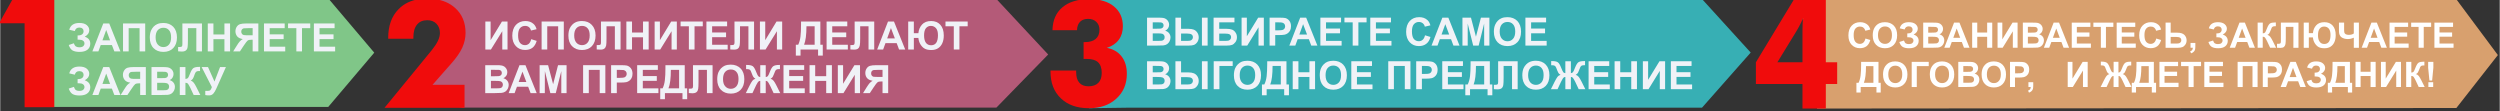 <?xml version="1.0" encoding="UTF-8"?>
<!DOCTYPE svg PUBLIC "-//W3C//DTD SVG 1.1//EN" "http://www.w3.org/Graphics/SVG/1.1/DTD/svg11.dtd">
<!-- Creator: CorelDRAW X6 -->
<svg xmlns="http://www.w3.org/2000/svg" xml:space="preserve" width="451.781mm" height="20.066mm" version="1.1" style="shape-rendering:geometricPrecision; text-rendering:geometricPrecision; image-rendering:optimizeQuality; fill-rule:evenodd; clip-rule:evenodd"
viewBox="0 0 45178 2007"
 xmlns:xlink="http://www.w3.org/1999/xlink">
 <rect x="0" y="0" width="45178" height="2007" fill="#333333" stroke="none"/>
 <defs>
  <style type="text/css">
   <![CDATA[
    .fil3 {fill:#37AFB4;fill-rule:nonzero}
    .fil0 {fill:#80C688;fill-rule:nonzero}
    .fil1 {fill:#B45A78;fill-rule:nonzero}
    .fil4 {fill:#D8A06E;fill-rule:nonzero}
    .fil2 {fill:#F00C0C;fill-rule:nonzero}
    .fil5 {fill:#F0F2F7;fill-rule:nonzero}
    .fil6 {fill:white;fill-rule:nonzero}
   ]]>
  </style>
 </defs>
 <g id="Слой_x0020_1">
  <polygon class="fil0" points="5939,-17 6760,952 5928,1933 819,1933 819,-17 "/>
  <polygon class="fil1" points="7837,-15 14757,-17 18006,-17 18941,985 18005,1945 8364,1945 7567,1818 8344,795 "/>
  <path class="fil2" d="M8392 1948l-1446 0 850 -1037c51,-63 89,-120 114,-171 24,-51 37,-99 37,-143 0,-69 -21,-125 -63,-168 -42,-43 -97,-64 -165,-64 -81,0 -143,26 -186,80 -44,53 -66,130 -66,231l0 24 -455 0 0 -13c0,-221 62,-395 188,-522 98,-100 225,-161 380,-182l273 0c149,20 271,73 368,160 126,113 189,263 189,451 0,91 -20,180 -59,267 -40,87 -105,181 -197,285l-341 387 579 0 0 415 0 0 0 0z"/>
  <polygon class="fil3" points="19704,-17 30759,-17 31639,950 30759,1946 20396,1946 19678,1956 20152,1536 19933,788 19912,403 "/>
  <path class="fil2" d="M18983 1275l464 0 0 31c0,83 19,146 57,189 37,43 93,65 166,65 77,0 136,-21 177,-62 41,-41 62,-101 62,-179 0,-87 -22,-152 -66,-193 -43,-41 -112,-61 -206,-61 -15,0 -27,0 -35,0 -7,0 -15,1 -21,1l0 -305 26 0c84,0 148,-19 193,-57 45,-38 68,-94 68,-167 0,-58 -19,-105 -57,-142 -38,-36 -87,-54 -146,-54 -64,0 -113,17 -148,53 -35,36 -53,86 -55,152l-443 0c3,-178 63,-316 180,-414 116,-99 279,-148 489,-148 188,0 335,44 442,132 107,88 161,207 161,358 0,96 -24,178 -74,245 -49,67 -121,115 -215,146 114,22 203,73 266,155 64,82 95,186 95,314 0,184 -63,334 -190,449 -126,116 -291,173 -495,173 -214,0 -383,-59 -508,-179 -125,-119 -187,-280 -187,-484l0 -18 0 0z"/>
  <polygon class="fil4" points="32589,-12 44394,-12 45144,995 44394,1952 32838,1962 32566,262 "/>
  <path class="fil2" d="M32575 1126l0 -577c0,-53 1,-98 3,-133 2,-36 6,-67 10,-92 -16,39 -34,78 -54,116 -20,39 -44,83 -73,131l-340 555 454 0zm0 836l0 -444 -842 0 0 -392 689 -1138 575 0 0 1138 205 0 0 392 -205 0 0 444 -422 0 0 0 0 0z"/>
  <polygon class="fil2" points="440,1938 440,421 -21,421 225,-17 977,-17 977,1938 "/>
  <path class="fil5" d="M1347 561l-100 -23c22,-82 83,-123 183,-123 59,0 104,13 134,39 30,26 45,57 45,92 0,24 -7,46 -20,65 -14,20 -35,37 -62,52 33,11 58,27 75,48 17,21 25,47 25,78 0,45 -16,81 -49,108 -32,27 -81,41 -146,41 -52,0 -94,-9 -125,-26 -30,-18 -53,-51 -69,-99l93 -31c10,31 23,50 39,59 16,9 36,14 59,14 32,0 56,-7 71,-21 15,-14 22,-30 22,-48 0,-21 -8,-38 -25,-50 -17,-13 -42,-19 -75,-19l-24 0 0 -77 12 0c31,0 55,-7 72,-21 16,-14 24,-32 24,-55 0,-19 -6,-34 -20,-47 -13,-13 -32,-19 -57,-19 -43,0 -70,21 -82,63z"/>
  <path id="_1" class="fil5" d="M2172 929l-110 0 -44 -115 -202 0 -42 115 -109 0 197 -505 108 0 202 505zm-187 -200l-70 -187 -68 187 138 0z"/>
  <polygon id="_2" class="fil5" points="2219,424 2620,424 2620,929 2518,929 2518,509 2321,509 2321,929 2219,929 "/>
  <path id="_3" class="fil5" d="M2703 679c0,-51 8,-94 23,-129 12,-26 28,-49 47,-70 20,-20 42,-35 66,-45 31,-14 68,-20 109,-20 74,0 134,23 179,69 44,46 67,111 67,193 0,82 -23,146 -67,192 -44,46 -104,69 -178,69 -75,0 -135,-23 -179,-69 -45,-46 -67,-109 -67,-190zm105 -3c0,57 14,101 40,130 27,30 60,45 101,45 41,0 74,-15 100,-44 26,-30 39,-74 39,-132 0,-58 -12,-102 -38,-130 -25,-29 -59,-43 -101,-43 -42,0 -76,15 -102,43 -26,29 -39,73 -39,131z"/>
  <path id="_4" class="fil5" d="M3292 424l354 0 0 505 -102 0 0 -420 -152 0 0 216c0,62 -2,105 -6,129 -4,25 -14,44 -30,57 -16,14 -41,21 -75,21 -12,0 -34,-1 -66,-4l0 -79 23 1c22,0 36,-3 43,-9 8,-6 11,-20 11,-42l0 -87 0 -288z"/>
  <polygon id="_5" class="fil5" points="3751,929 3751,424 3853,424 3853,623 4052,623 4052,424 4154,424 4154,929 4052,929 4052,708 3853,708 3853,929 "/>
  <path id="_6" class="fil5" d="M4562 929l0 -211 -20 0c-33,0 -55,5 -69,14 -13,10 -36,39 -68,87l-73 110 -122 0 62 -99c24,-39 43,-66 58,-82 14,-16 32,-30 54,-42 -47,-7 -81,-24 -102,-49 -20,-26 -31,-56 -31,-91 0,-31 8,-58 23,-82 16,-24 36,-40 62,-48 25,-8 63,-12 114,-12l215 0 0 505 -103 0zm0 -420l-79 0c-41,0 -67,1 -80,3 -13,2 -24,8 -33,19 -9,10 -14,24 -14,41 0,18 5,32 14,42 8,11 20,17 33,20 14,2 42,4 84,4l75 0 0 -129z"/>
  <polygon id="_7" class="fil5" points="4767,929 4767,424 5141,424 5141,509 4870,509 4870,621 5122,621 5122,707 4870,707 4870,844 5151,844 5151,929 "/>
  <polygon id="_8" class="fil5" points="5352,929 5352,509 5202,509 5202,424 5603,424 5603,509 5454,509 5454,929 "/>
  <polygon id="_9" class="fil5" points="5669,929 5669,424 6043,424 6043,509 5771,509 5771,621 6024,621 6024,707 5771,707 5771,844 6053,844 6053,929 "/>
  <path id="_10" class="fil5" d="M1347 1350l-100 -24c22,-82 83,-123 183,-123 59,0 104,13 134,39 30,26 45,57 45,92 0,24 -7,46 -20,65 -14,20 -35,37 -62,52 33,11 58,28 75,49 17,21 25,47 25,78 0,44 -16,80 -49,107 -32,28 -81,41 -146,41 -52,0 -94,-8 -125,-26 -30,-18 -53,-51 -69,-99l93 -31c10,31 23,51 39,60 16,9 36,13 59,13 32,0 56,-7 71,-21 15,-14 22,-30 22,-48 0,-21 -8,-37 -25,-50 -17,-13 -42,-19 -75,-19l-24 0 0 -76 12 0c31,0 55,-7 72,-21 16,-14 24,-33 24,-56 0,-19 -6,-34 -20,-47 -13,-13 -32,-19 -57,-19 -43,0 -70,21 -82,64z"/>
  <path id="_11" class="fil5" d="M2172 1717l-110 0 -44 -115 -202 0 -42 115 -109 0 197 -505 108 0 202 505zm-187 -200l-70 -187 -68 187 138 0z"/>
  <path id="_12" class="fil5" d="M2529 1717l0 -211 -21 0c-33,0 -55,5 -69,15 -13,9 -35,38 -67,86l-74 110 -122 0 62 -98c24,-39 44,-67 58,-83 14,-15 33,-29 54,-42 -47,-7 -81,-23 -101,-49 -21,-25 -32,-56 -32,-91 0,-31 8,-58 24,-82 15,-24 36,-40 61,-48 25,-8 63,-12 114,-12l215 0 0 505 -102 0zm0 -420l-80 0c-41,0 -67,1 -80,3 -13,2 -24,8 -33,19 -9,10 -14,24 -14,41 0,18 5,32 14,43 9,10 20,16 34,19 13,3 41,4 83,4l76 0 0 -129z"/>
  <path id="_13" class="fil5" d="M2734 1212l202 0c40,0 70,2 89,5 20,3 38,10 53,21 16,10 28,24 39,42 10,17 15,37 15,59 0,23 -6,45 -19,65 -12,20 -30,34 -51,44 30,9 54,25 70,46 17,22 25,47 25,76 0,24 -5,46 -16,68 -11,21 -25,39 -44,52 -18,13 -41,21 -68,24 -17,2 -58,3 -123,3l-172 0 0 -505zm102 84l0 116 67 0c39,0 64,0 74,-1 17,-2 31,-8 41,-18 10,-10 15,-23 15,-40 0,-15 -4,-28 -13,-38 -9,-9 -21,-15 -38,-17 -11,-1 -40,-2 -87,-2l-59 0zm0 200l0 136 95 0c36,0 60,-1 70,-3 15,-3 27,-10 37,-20 9,-11 14,-25 14,-43 0,-16 -4,-29 -11,-39 -7,-11 -18,-19 -32,-23 -14,-5 -44,-8 -91,-8l-82 0z"/>
  <path id="_14" class="fil5" d="M3245 1212l102 0 0 215c23,-2 38,-8 46,-17 8,-10 21,-36 37,-79 21,-55 43,-89 64,-102 21,-13 55,-20 102,-20 2,0 7,0 15,0l0 75 -15 0c-21,0 -36,2 -45,7 -10,6 -18,13 -24,24 -6,11 -15,32 -26,65 -7,18 -13,32 -21,44 -7,12 -20,23 -38,33 23,7 41,20 56,39 15,20 31,47 49,83l69 138 -120 0 -61 -130c-1,-2 -3,-5 -6,-11 -1,-1 -5,-9 -12,-23 -13,-25 -24,-41 -32,-47 -8,-6 -21,-9 -38,-10l0 221 -102 0 0 -505z"/>
  <path id="_15" class="fil5" d="M3640 1212l115 0 117 262 101 -262 106 0 -171 384c-18,42 -37,73 -56,95 -20,22 -45,33 -75,33 -30,0 -54,-2 -71,-6l0 -76c15,1 28,1 39,1 24,0 41,-4 51,-13 10,-8 20,-27 29,-56l-185 -362z"/>
  <polygon class="fil5" points="8768,389 8863,389 8863,726 9068,389 9169,389 9169,895 9074,895 9074,564 8869,895 8768,895 "/>
  <path id="_1_0" class="fil5" d="M9597 708l99 31c-16,55 -41,97 -76,124 -35,27 -80,40 -134,40 -68,0 -123,-23 -166,-69 -43,-46 -65,-108 -65,-188 0,-84 22,-149 65,-196 44,-46 101,-70 172,-70 62,0 112,19 150,55 23,22 41,53 52,93l-101 24c-6,-26 -18,-46 -37,-62 -19,-15 -42,-22 -69,-22 -38,0 -68,13 -92,40 -23,27 -35,70 -35,131 0,63 12,109 35,136 23,27 53,41 90,41 27,0 50,-9 70,-26 19,-18 33,-45 42,-82z"/>
  <polygon id="_2_1" class="fil5" points="9785,389 10186,389 10186,895 10084,895 10084,475 9887,475 9887,895 9785,895 "/>
  <path id="_3_2" class="fil5" d="M10269 645c0,-51 8,-95 23,-130 12,-25 27,-49 47,-69 20,-21 42,-36 66,-46 31,-13 67,-20 109,-20 74,0 134,23 178,70 45,46 68,110 68,193 0,81 -23,145 -67,192 -44,46 -104,69 -178,69 -75,0 -135,-23 -179,-69 -45,-46 -67,-109 -67,-190zm105 -3c0,57 14,100 40,130 26,29 60,44 101,44 41,0 74,-14 100,-44 26,-29 39,-73 39,-132 0,-58 -12,-101 -38,-129 -25,-29 -59,-43 -101,-43 -42,0 -76,14 -102,43 -26,29 -39,72 -39,131z"/>
  <path id="_4_3" class="fil5" d="M10858 389l354 0 0 506 -103 0 0 -420 -151 0 0 215c0,62 -2,105 -6,130 -5,24 -15,43 -31,57 -16,14 -40,20 -74,20 -12,0 -34,-1 -66,-3l0 -79 23 0c21,0 36,-3 43,-8 8,-6 11,-20 11,-43l0 -86 0 -289z"/>
  <polygon id="_5_4" class="fil5" points="11317,895 11317,389 11419,389 11419,588 11618,588 11618,389 11720,389 11720,895 11618,895 11618,674 11419,674 11419,895 "/>
  <polygon id="_6_5" class="fil5" points="11828,389 11923,389 11923,726 12127,389 12229,389 12229,895 12134,895 12134,564 11929,895 11828,895 "/>
  <polygon id="_7_6" class="fil5" points="12447,895 12447,475 12297,475 12297,389 12698,389 12698,475 12549,475 12549,895 "/>
  <polygon id="_8_7" class="fil5" points="12764,895 12764,389 13138,389 13138,475 12867,475 12867,587 13119,587 13119,672 12867,672 12867,809 13148,809 13148,895 "/>
  <path id="_9_8" class="fil5" d="M13271 389l354 0 0 506 -102 0 0 -420 -152 0 0 215c0,62 -2,105 -6,130 -4,24 -14,43 -30,57 -16,14 -41,20 -75,20 -12,0 -34,-1 -65,-3l0 -79 23 0c21,0 35,-3 43,-8 7,-6 11,-20 11,-43l-1 -86 0 -289z"/>
  <polygon id="_10_9" class="fil5" points="13731,389 13827,389 13827,726 14031,389 14133,389 14133,895 14038,895 14038,564 13833,895 13731,895 "/>
  <path id="_11_10" class="fil5" d="M14474 389l349 0 0 420 44 0 0 196 -85 0 0 -110 -317 0 0 110 -85 0 0 -196 43 0c21,-43 34,-93 41,-150 7,-57 10,-129 10,-216l0 -54zm98 86c0,153 -15,264 -43,334l191 0 0 -334 -148 0z"/>
  <polygon id="_12_11" class="fil5" points="14936,895 14936,389 15310,389 15310,475 15038,475 15038,587 15291,587 15291,672 15038,672 15038,809 15320,809 15320,895 "/>
  <path id="_13_12" class="fil5" d="M15443 389l354 0 0 506 -103 0 0 -420 -151 0 0 215c0,62 -2,105 -7,130 -4,24 -14,43 -30,57 -16,14 -41,20 -75,20 -12,0 -33,-1 -65,-3l0 -79 23 0c21,0 36,-3 43,-8 7,-6 11,-20 11,-43l0 -86 0 -289z"/>
  <path id="_14_13" class="fil5" d="M16357 895l-111 0 -43 -115 -203 0 -42 115 -108 0 196 -506 108 0 203 506zm-187 -201l-71 -187 -68 187 139 0z"/>
  <path id="_15_14" class="fil5" d="M16411 389l102 0 0 211 82 0c6,-62 28,-114 66,-156 38,-43 93,-64 165,-64 70,0 125,23 166,68 41,45 62,109 62,193 0,55 -9,102 -27,141 -18,39 -43,69 -76,90 -33,21 -73,32 -122,32 -50,0 -89,-8 -118,-24 -30,-15 -55,-41 -77,-75 -22,-35 -35,-75 -39,-119l-82 0 0 209 -102 0 0 -506zm287 253c0,57 11,100 33,131 22,30 53,45 94,45 41,0 72,-15 93,-45 20,-30 31,-76 31,-136 0,-59 -12,-101 -36,-128 -24,-27 -55,-41 -92,-41 -36,0 -66,14 -89,41 -23,28 -34,72 -34,133z"/>
  <polygon id="_16" class="fil5" points="17235,895 17235,475 17085,475 17085,389 17486,389 17486,475 17337,475 17337,895 "/>
  <path id="_17" class="fil5" d="M8766 1178l202 0c41,0 70,1 90,5 20,3 37,10 53,20 15,11 28,25 39,43 10,17 15,37 15,59 0,23 -6,45 -19,64 -13,20 -30,35 -52,45 31,9 54,24 71,46 17,21 25,47 25,76 0,23 -6,45 -16,67 -11,22 -26,39 -44,52 -19,13 -41,21 -69,24 -16,2 -58,3 -123,4l-172 0 0 -505zm103 84l0 116 67 0c39,0 64,-1 73,-2 18,-2 32,-8 42,-18 10,-10 15,-23 15,-39 0,-16 -5,-28 -13,-38 -9,-10 -22,-16 -39,-18 -10,-1 -39,-1 -87,-1l-58 0zm0 200l0 135 94 0c37,0 60,-1 70,-3 15,-2 28,-9 37,-20 10,-11 15,-25 15,-43 0,-15 -4,-28 -11,-39 -8,-10 -18,-18 -32,-23 -14,-5 -44,-7 -91,-7l-82 0z"/>
  <path id="_18" class="fil5" d="M9696 1683l-110 0 -44 -115 -203 0 -42 115 -108 0 196 -505 108 0 203 505zm-187 -201l-70 -187 -69 187 139 0z"/>
  <polygon id="_19" class="fil5" points="9749,1683 9749,1178 9902,1178 9993,1522 10082,1178 10236,1178 10236,1683 10141,1683 10141,1285 10041,1683 9943,1683 9844,1285 9843,1683 "/>
  <polygon id="_20" class="fil5" points="10535,1178 10937,1178 10937,1683 10835,1683 10835,1263 10638,1263 10638,1683 10535,1683 "/>
  <path id="_21" class="fil5" d="M11041 1683l0 -505 164 0c62,0 102,2 121,7 29,8 53,24 73,50 19,25 29,58 29,98 0,31 -6,57 -17,78 -11,21 -25,38 -43,50 -17,12 -35,20 -53,24 -24,5 -59,7 -105,7l-66 0 0 191 -103 0zm103 -420l0 144 55 0c40,0 67,-3 81,-8 13,-5 24,-14 31,-25 8,-11 12,-24 12,-39 0,-19 -6,-34 -16,-46 -11,-12 -25,-19 -41,-23 -12,-2 -37,-3 -73,-3l-49 0z"/>
  <polygon id="_22" class="fil5" points="11512,1683 11512,1178 11886,1178 11886,1263 11614,1263 11614,1375 11867,1375 11867,1461 11614,1461 11614,1597 11896,1597 11896,1683 "/>
  <path id="_23" class="fil5" d="M12023 1178l349 0 0 419 44 0 0 196 -85 0 0 -110 -317 0 0 110 -85 0 0 -196 43 0c21,-43 35,-93 41,-150 7,-57 10,-129 10,-216l0 -53zm98 85c0,153 -14,264 -43,334l192 0 0 -334 -149 0z"/>
  <path id="_24" class="fil5" d="M12521 1178l354 0 0 505 -102 0 0 -420 -152 0 0 216c0,61 -2,105 -6,129 -4,24 -14,44 -30,57 -16,14 -41,21 -75,21 -12,0 -34,-2 -65,-4l0 -79 23 0c21,0 35,-2 43,-8 7,-6 11,-20 11,-42l-1 -87 0 -288z"/>
  <path id="_25" class="fil5" d="M12959 1433c0,-51 8,-94 23,-130 12,-25 27,-48 47,-69 20,-20 42,-36 65,-46 32,-13 68,-20 109,-20 75,0 135,24 179,70 45,46 67,111 67,193 0,82 -22,146 -66,192 -45,46 -104,69 -178,69 -75,0 -135,-23 -179,-69 -45,-46 -67,-109 -67,-190zm105 -3c0,57 13,101 40,130 26,30 60,45 101,45 40,0 74,-15 100,-44 26,-30 39,-74 39,-133 0,-57 -12,-101 -38,-129 -25,-29 -59,-43 -101,-43 -42,0 -76,14 -102,43 -26,29 -39,73 -39,131z"/>
  <path id="_26" class="fil5" d="M13836 1178l0 215c18,-2 30,-8 39,-19 9,-11 21,-37 36,-77 20,-53 41,-87 62,-101 21,-14 56,-22 105,-22 2,0 7,0 15,0l0 76 -15 -1c-21,0 -36,3 -46,8 -9,5 -17,13 -23,24 -6,10 -15,32 -27,65 -6,17 -13,32 -20,44 -7,12 -20,23 -38,33 22,7 41,20 56,39 15,19 31,47 49,83l69 138 -120 0 -61 -130c-1,-2 -3,-6 -6,-11 -2,-3 -6,-11 -13,-24 -12,-24 -23,-39 -31,-46 -8,-7 -18,-10 -31,-10l0 221 -99 0 0 -221c-12,0 -22,3 -30,10 -9,6 -19,22 -32,46 -7,14 -11,22 -13,24 -2,3 -4,7 -5,11l-61 130 -120 0 69 -138c17,-35 33,-62 48,-82 15,-20 34,-33 57,-40 -18,-10 -31,-21 -38,-33 -8,-12 -14,-26 -21,-44 -11,-32 -20,-54 -26,-65 -6,-10 -13,-18 -23,-24 -10,-5 -26,-8 -48,-8 -3,0 -7,0 -13,1l0 -76c7,0 12,0 15,0 49,0 84,8 105,22 21,15 41,48 61,101 16,40 28,66 37,77 8,11 21,17 38,19l0 -215 99 0z"/>
  <polygon id="_27" class="fil5" points="14157,1683 14157,1178 14531,1178 14531,1263 14260,1263 14260,1375 14512,1375 14512,1461 14260,1461 14260,1597 14541,1597 14541,1683 "/>
  <polygon id="_28" class="fil5" points="14628,1683 14628,1178 14730,1178 14730,1377 14929,1377 14929,1178 15032,1178 15032,1683 14929,1683 14929,1462 14730,1462 14730,1683 "/>
  <polygon id="_29" class="fil5" points="15139,1178 15234,1178 15234,1514 15439,1178 15540,1178 15540,1683 15445,1683 15445,1352 15241,1683 15139,1683 "/>
  <path id="_30" class="fil5" d="M15947 1683l0 -211 -21 0c-32,0 -55,5 -68,14 -14,10 -36,39 -68,87l-73 110 -122 0 61 -99c24,-39 44,-66 58,-82 15,-16 33,-30 54,-42 -47,-8 -80,-24 -101,-49 -21,-26 -31,-56 -31,-91 0,-31 7,-58 23,-82 15,-24 36,-40 61,-48 26,-8 64,-12 114,-12l215 0 0 505 -102 0zm0 -420l-80 0c-40,0 -67,1 -80,3 -12,2 -23,8 -33,18 -9,11 -13,25 -13,42 0,18 4,32 13,42 9,11 20,17 34,20 13,2 41,3 83,3l76 0 0 -128z"/>
  <path class="fil5" d="M20728 319l202 0c40,0 70,2 90,5 20,3 37,10 53,21 15,10 28,24 38,42 11,17 16,37 16,59 0,23 -6,45 -19,65 -13,19 -30,34 -52,44 31,9 54,24 71,46 16,22 25,47 25,76 0,23 -6,46 -16,67 -11,22 -26,40 -44,53 -19,13 -42,21 -69,24 -17,1 -58,3 -123,3l-172 0 0 -505zm103 84l0 116 66 0c40,0 65,0 74,-2 18,-2 31,-8 41,-18 10,-10 15,-23 15,-39 0,-15 -4,-28 -13,-38 -8,-10 -21,-15 -38,-17 -10,-2 -39,-2 -87,-2l-58 0zm0 200l0 136 94 0c37,0 60,-1 70,-3 15,-3 28,-10 37,-21 10,-10 14,-25 14,-43 0,-15 -3,-28 -11,-38 -7,-11 -18,-19 -31,-24 -14,-4 -45,-7 -91,-7l-82 0z"/>
  <path id="_1_15" class="fil5" d="M21241 319l102 0 0 202 136 0c36,0 67,5 92,14 26,10 48,28 65,53 17,25 26,54 26,86 0,35 -9,64 -27,89 -18,25 -38,41 -60,49 -22,8 -54,12 -96,12l-238 0 0 -505zm102 420l99 0c32,0 54,-2 67,-5 12,-3 23,-10 33,-21 10,-11 15,-24 15,-40 0,-22 -8,-39 -24,-50 -16,-11 -45,-17 -87,-17l-103 0 0 133zm377 -420l103 0 0 505 -103 0 0 -505z"/>
  <path id="_2_16" class="fil5" d="M21931 319l377 0 0 85 -275 0 0 117 136 0c38,0 69,5 94,14 25,9 46,26 63,51 18,25 27,54 27,87 0,34 -9,63 -27,88 -18,24 -38,41 -60,50 -23,9 -55,13 -97,13l-238 0 0 -505zm102 420l99 0c32,0 54,-2 67,-5 13,-3 24,-10 33,-21 10,-11 15,-24 15,-40 0,-23 -9,-40 -25,-51 -17,-10 -45,-15 -85,-15l-104 0 0 132z"/>
  <polygon id="_3_17" class="fil5" points="22437,319 22532,319 22532,655 22737,319 22839,319 22839,824 22743,824 22743,493 22539,824 22437,824 "/>
  <path id="_4_18" class="fil5" d="M22943 824l0 -505 163 0c62,0 103,2 122,7 28,8 53,24 72,50 20,25 30,58 30,98 0,31 -6,57 -17,79 -12,21 -26,37 -43,49 -17,12 -35,20 -53,24 -24,5 -59,8 -106,8l-66 0 0 190 -102 0zm102 -420l0 144 56 0c40,0 67,-3 80,-8 14,-5 24,-13 32,-25 7,-11 11,-24 11,-39 0,-19 -5,-34 -16,-46 -11,-12 -24,-19 -41,-22 -12,-3 -36,-4 -73,-4l-49 0z"/>
  <path id="_5_19" class="fil5" d="M23807 824l-111 0 -43 -115 -203 0 -42 115 -108 0 196 -505 108 0 203 505zm-187 -200l-71 -187 -68 187 139 0z"/>
  <polygon id="_6_20" class="fil5" points="23861,824 23861,319 24235,319 24235,404 23963,404 23963,516 24216,516 24216,602 23963,602 23963,739 24245,739 24245,824 "/>
  <polygon id="_7_21" class="fil5" points="24445,824 24445,404 24296,404 24296,319 24696,319 24696,404 24548,404 24548,824 "/>
  <polygon id="_8_22" class="fil5" points="24763,824 24763,319 25137,319 25137,404 24865,404 24865,516 25118,516 25118,602 24865,602 24865,739 25146,739 25146,824 "/>
  <path id="_9_23" class="fil5" d="M25752 638l99 30c-15,56 -40,97 -76,124 -35,27 -80,41 -134,41 -67,0 -122,-23 -165,-69 -43,-46 -65,-109 -65,-188 0,-85 22,-150 65,-196 43,-47 101,-70 171,-70 62,0 112,18 151,55 23,21 40,52 52,93l-101 24c-6,-26 -19,-47 -38,-62 -19,-15 -42,-23 -69,-23 -37,0 -68,14 -91,41 -23,26 -35,70 -35,130 0,64 12,109 34,136 24,27 53,41 90,41 27,0 51,-9 70,-26 20,-17 34,-44 42,-81z"/>
  <path id="_10_24" class="fil5" d="M26376 824l-110 0 -43 -115 -203 0 -42 115 -108 0 196 -505 108 0 202 505zm-187 -200l-70 -187 -68 187 138 0z"/>
  <polygon id="_11_25" class="fil5" points="26429,824 26429,319 26583,319 26673,663 26763,319 26916,319 26916,824 26822,824 26821,426 26722,824 26623,824 26524,426 26524,824 "/>
  <path id="_12_26" class="fil5" d="M26997 575c0,-52 8,-95 24,-130 11,-26 27,-49 47,-70 19,-20 41,-35 65,-45 31,-14 68,-20 109,-20 74,0 134,23 179,69 44,46 67,111 67,193 0,82 -22,146 -67,192 -44,46 -104,69 -178,69 -75,0 -135,-23 -179,-69 -44,-46 -67,-109 -67,-189zm105 -4c0,57 14,101 40,130 27,30 60,45 101,45 41,0 74,-15 100,-44 27,-30 40,-74 40,-132 0,-58 -13,-102 -39,-130 -25,-29 -59,-43 -101,-43 -42,0 -76,15 -102,43 -26,29 -39,73 -39,131z"/>
  <polygon id="_13_27" class="fil5" points="27567,824 27567,319 27941,319 27941,404 27670,404 27670,516 27922,516 27922,602 27670,602 27670,739 27951,739 27951,824 "/>
  <path id="_14_28" class="fil5" d="M20728 1107l202 0c40,0 70,2 90,5 20,3 37,10 53,21 15,10 28,24 38,42 11,17 16,37 16,59 0,23 -6,45 -19,65 -13,20 -30,34 -52,44 31,9 54,25 71,46 16,22 25,47 25,77 0,23 -6,45 -16,67 -11,21 -26,39 -44,52 -19,13 -42,21 -69,24 -17,2 -58,3 -123,3l-172 0 0 -505zm103 84l0 116 66 0c40,0 65,0 74,-1 18,-2 31,-8 41,-18 10,-10 15,-23 15,-40 0,-15 -4,-28 -13,-38 -8,-9 -21,-15 -38,-17 -10,-1 -39,-2 -87,-2l-58 0zm0 200l0 136 94 0c37,0 60,-1 70,-3 15,-3 28,-10 37,-20 10,-11 14,-25 14,-43 0,-16 -3,-29 -11,-39 -7,-11 -18,-18 -31,-23 -14,-5 -45,-8 -91,-8l-82 0z"/>
  <path id="_15_29" class="fil5" d="M21241 1107l102 0 0 202 136 0c36,0 67,5 92,15 26,9 48,27 65,52 17,25 26,54 26,87 0,34 -9,63 -27,88 -18,25 -38,41 -60,49 -22,8 -54,12 -96,12l-238 0 0 -505zm102 420l99 0c32,0 54,-2 67,-5 12,-3 23,-10 33,-21 10,-11 15,-24 15,-40 0,-22 -8,-39 -24,-50 -16,-11 -45,-17 -87,-17l-103 0 0 133zm377 -420l103 0 0 505 -103 0 0 -505z"/>
  <polygon id="_16_30" class="fil5" points="21933,1107 22276,1107 22276,1192 22036,1192 22036,1612 21933,1612 "/>
  <path id="_17_31" class="fil5" d="M22298 1363c0,-52 8,-95 23,-130 12,-26 27,-49 47,-69 20,-21 42,-36 65,-46 32,-13 68,-20 109,-20 75,0 135,23 179,69 45,47 67,111 67,193 0,82 -22,146 -66,192 -45,46 -104,69 -178,69 -75,0 -135,-22 -179,-68 -45,-46 -67,-110 -67,-190zm105 -4c0,58 13,101 40,131 26,29 60,44 101,44 40,0 74,-15 100,-44 26,-29 39,-73 39,-132 0,-58 -12,-101 -38,-130 -25,-28 -59,-43 -101,-43 -42,0 -76,15 -102,44 -26,29 -39,72 -39,130z"/>
  <path id="_18_32" class="fil5" d="M22900 1107l348 0 0 420 45 0 0 195 -86 0 0 -110 -317 0 0 110 -85 0 0 -195 43 0c21,-43 35,-93 42,-150 6,-57 10,-129 10,-217l0 -53zm97 85c0,153 -14,265 -42,335l191 0 0 -335 -149 0z"/>
  <polygon id="_19_33" class="fil5" points="23361,1612 23361,1107 23464,1107 23464,1306 23663,1306 23663,1107 23765,1107 23765,1612 23663,1612 23663,1391 23464,1391 23464,1612 "/>
  <path id="_20_34" class="fil5" d="M23850 1363c0,-52 7,-95 23,-130 11,-26 27,-49 47,-69 20,-21 41,-36 65,-46 32,-13 68,-20 109,-20 75,0 134,23 179,69 45,47 67,111 67,193 0,82 -22,146 -67,192 -44,46 -103,69 -177,69 -76,0 -135,-22 -180,-68 -44,-46 -66,-110 -66,-190zm105 -4c0,58 13,101 39,131 27,29 61,44 101,44 41,0 74,-15 101,-44 26,-29 39,-73 39,-132 0,-58 -13,-101 -38,-130 -26,-28 -60,-43 -102,-43 -42,0 -76,15 -102,44 -25,29 -38,72 -38,130z"/>
  <polygon id="_21_35" class="fil5" points="24420,1612 24420,1107 24794,1107 24794,1192 24522,1192 24522,1305 24774,1305 24774,1390 24522,1390 24522,1527 24803,1527 24803,1612 "/>
  <polygon id="_22_36" class="fil5" points="25088,1107 25489,1107 25489,1612 25387,1612 25387,1192 25190,1192 25190,1612 25088,1612 "/>
  <path id="_23_37" class="fil5" d="M25593 1612l0 -505 164 0c62,0 102,3 121,8 29,7 53,24 73,49 19,26 29,58 29,99 0,31 -6,57 -17,78 -11,21 -25,37 -43,50 -17,12 -34,20 -52,23 -25,5 -60,8 -106,8l-66 0 0 190 -103 0zm103 -420l0 144 55 0c40,0 67,-2 81,-8 13,-5 24,-13 31,-25 8,-11 12,-24 12,-39 0,-18 -5,-34 -16,-46 -11,-12 -25,-19 -41,-22 -12,-2 -37,-4 -73,-4l-49 0z"/>
  <polygon id="_24_38" class="fil5" points="26064,1612 26064,1107 26438,1107 26438,1192 26166,1192 26166,1305 26419,1305 26419,1390 26166,1390 26166,1527 26448,1527 26448,1612 "/>
  <path id="_25_39" class="fil5" d="M26576 1107l348 0 0 420 45 0 0 195 -86 0 0 -110 -317 0 0 110 -85 0 0 -195 43 0c21,-43 35,-93 42,-150 6,-57 10,-129 10,-217l0 -53zm97 85c0,153 -14,265 -42,335l191 0 0 -335 -149 0z"/>
  <path id="_26_40" class="fil5" d="M27074 1107l353 0 0 505 -102 0 0 -420 -152 0 0 216c0,62 -2,105 -6,129 -4,25 -14,44 -30,58 -16,13 -41,20 -75,20 -12,0 -33,-1 -65,-3l0 -79 23 0c21,0 36,-3 43,-9 7,-5 11,-20 11,-42l0 -87 0 -288z"/>
  <path id="_27_41" class="fil5" d="M27511 1363c0,-52 8,-95 23,-130 12,-26 27,-49 47,-69 20,-21 42,-36 66,-46 31,-13 67,-20 109,-20 74,0 134,23 178,69 45,47 67,111 67,193 0,82 -22,146 -66,192 -44,46 -104,69 -178,69 -75,0 -135,-22 -179,-68 -45,-46 -67,-110 -67,-190zm105 -4c0,58 14,101 40,131 26,29 60,44 101,44 41,0 74,-15 100,-44 26,-29 39,-73 39,-132 0,-58 -12,-101 -38,-130 -25,-28 -59,-43 -101,-43 -42,0 -76,15 -102,44 -26,29 -39,72 -39,130z"/>
  <path id="_28_42" class="fil5" d="M28389 1107l0 215c17,-1 29,-7 38,-19 9,-11 21,-37 36,-77 21,-53 41,-86 62,-101 21,-14 56,-21 105,-21 2,0 7,0 15,0l0 75 -15 0c-21,0 -36,2 -46,7 -9,6 -17,14 -23,24 -6,11 -15,32 -27,65 -6,18 -13,32 -20,44 -7,12 -20,23 -38,33 22,7 41,20 56,39 15,20 31,47 49,83l69 138 -120 0 -61 -130c-1,-2 -3,-5 -6,-11 -2,-3 -6,-11 -12,-23 -13,-24 -24,-40 -32,-47 -8,-6 -18,-10 -30,-10l0 221 -100 0 0 -221c-12,0 -22,4 -30,10 -9,7 -19,22 -32,47 -7,13 -11,21 -12,23 -3,4 -5,7 -6,11l-61 130 -120 0 69 -138c17,-34 33,-61 48,-82 15,-20 34,-33 57,-40 -18,-10 -31,-21 -38,-33 -7,-11 -14,-26 -21,-44 -11,-32 -20,-53 -26,-64 -6,-11 -13,-19 -23,-24 -10,-6 -26,-8 -48,-8 -3,0 -7,0 -13,0l0 -75c8,0 13,0 15,0 49,0 84,7 105,22 21,14 41,48 61,100 16,41 28,66 37,77 8,12 21,18 38,19l0 -215 100 0z"/>
  <polygon id="_29_43" class="fil5" points="28709,1612 28709,1107 29082,1107 29082,1192 28811,1192 28811,1305 29063,1305 29063,1390 28811,1390 28811,1527 29092,1527 29092,1612 "/>
  <polygon id="_30_44" class="fil5" points="29179,1612 29179,1107 29281,1107 29281,1306 29480,1306 29480,1107 29583,1107 29583,1612 29480,1612 29480,1391 29281,1391 29281,1612 "/>
  <polygon id="_31" class="fil5" points="29690,1107 29785,1107 29785,1443 29990,1107 30092,1107 30092,1612 29996,1612 29996,1281 29792,1612 29690,1612 "/>
  <polygon id="_32" class="fil5" points="30196,1612 30196,1107 30570,1107 30570,1192 30298,1192 30298,1305 30551,1305 30551,1390 30298,1390 30298,1527 30580,1527 30580,1612 "/>
  <path class="fil6" d="M33712 696l89 27c-14,50 -36,87 -68,112 -32,24 -72,36 -121,36 -60,0 -110,-21 -149,-62 -39,-41 -58,-98 -58,-169 0,-76 20,-135 59,-176 39,-42 90,-63 154,-63 56,0 101,17 136,49 21,19 36,47 47,84l-91 22c-5,-23 -17,-42 -34,-56 -17,-14 -38,-20 -62,-20 -34,0 -61,12 -82,36 -21,24 -32,63 -32,117 0,57 10,98 31,123 21,24 48,37 81,37 24,0 46,-8 63,-23 18,-16 30,-40 38,-73z"/>
  <path id="1" class="fil6" d="M33845 639c0,-46 7,-85 21,-117 10,-23 24,-44 42,-62 18,-18 37,-32 59,-41 28,-12 61,-18 98,-18 67,0 121,21 161,62 40,42 60,100 60,174 0,74 -20,131 -60,173 -40,42 -93,62 -160,62 -68,0 -121,-21 -161,-62 -40,-41 -60,-98 -60,-171zm95 -3c0,52 12,91 36,117 24,27 54,40 91,40 37,0 67,-13 90,-40 24,-26 35,-66 35,-119 0,-52 -11,-91 -34,-117 -23,-26 -53,-39 -91,-39 -38,0 -68,13 -92,39 -23,26 -35,65 -35,118z"/>
  <path id="2" class="fil6" d="M34423 533l-90 -21c19,-74 74,-111 164,-111 53,0 94,12 121,35 27,23 41,51 41,83 0,22 -6,41 -19,59 -12,17 -31,33 -56,46 30,10 53,25 68,44 15,19 23,42 23,70 0,40 -15,72 -44,97 -29,25 -73,37 -131,37 -48,0 -85,-8 -113,-24 -28,-16 -48,-46 -62,-89l84 -27c9,27 20,45 35,53 14,8 32,12 53,12 29,0 50,-6 64,-19 13,-13 20,-27 20,-43 0,-19 -8,-34 -23,-45 -15,-11 -38,-17 -68,-17l-21 0 0 -69 10 0c28,0 50,-6 64,-19 15,-13 22,-29 22,-50 0,-17 -6,-31 -18,-42 -12,-11 -29,-17 -52,-17 -38,0 -63,19 -74,57z"/>
  <path id="3" class="fil6" d="M34756 409l182 0c36,0 63,1 81,4 18,3 34,9 48,19 14,10 26,22 35,38 9,16 14,34 14,53 0,21 -6,41 -17,58 -11,18 -27,31 -47,40 28,8 49,22 64,41 15,19 22,42 22,69 0,21 -5,41 -14,60 -10,20 -23,35 -39,47 -17,12 -37,19 -62,22 -15,2 -52,3 -111,3l-155 0 0 -455zm92 76l0 105 60 0c36,0 58,-1 67,-2 16,-2 28,-7 37,-16 9,-9 13,-21 13,-35 0,-14 -4,-25 -12,-34 -8,-9 -19,-14 -35,-16 -9,-1 -35,-2 -78,-2l-53 0zm0 180l0 122 85 0c33,0 54,-1 63,-3 14,-3 25,-9 33,-18 9,-10 13,-23 13,-39 0,-14 -3,-25 -10,-35 -7,-10 -16,-17 -29,-21 -12,-4 -40,-7 -81,-7l-74 0z"/>
  <path id="4" class="fil6" d="M35593 863l-99 0 -39 -104 -182 0 -38 104 -97 0 177 -455 97 0 182 455zm-168 -180l-63 -168 -61 168 125 0z"/>
  <polygon id="5" class="fil6" points="35642,863 35642,409 35734,409 35734,588 35913,588 35913,409 36005,409 36005,863 35913,863 35913,665 35734,665 35734,863 "/>
  <polygon id="6" class="fil6" points="36101,409 36187,409 36187,711 36371,409 36463,409 36463,863 36377,863 36377,566 36193,863 36101,863 "/>
  <path id="7" class="fil6" d="M36557 409l182 0c36,0 63,1 81,4 18,3 34,9 48,19 14,10 26,22 35,38 9,16 14,34 14,53 0,21 -6,41 -17,58 -11,18 -27,31 -47,40 28,8 49,22 64,41 15,19 22,42 22,69 0,21 -5,41 -14,60 -10,20 -23,35 -39,47 -17,12 -37,19 -62,22 -15,2 -52,3 -111,3l-155 0 0 -455zm92 76l0 105 60 0c36,0 58,-1 67,-2 16,-2 28,-7 37,-16 9,-9 13,-21 13,-35 0,-14 -4,-25 -12,-34 -8,-9 -19,-14 -35,-16 -9,-1 -35,-2 -78,-2l-53 0zm0 180l0 122 85 0c33,0 54,-1 63,-3 14,-3 25,-9 33,-18 9,-10 13,-23 13,-39 0,-14 -3,-25 -10,-35 -7,-10 -16,-17 -29,-21 -12,-4 -40,-7 -81,-7l-74 0z"/>
  <path id="8" class="fil6" d="M37393 863l-99 0 -39 -104 -182 0 -38 104 -97 0 177 -455 97 0 182 455zm-168 -180l-63 -168 -61 168 125 0z"/>
  <polygon id="9" class="fil6" points="37442,863 37442,409 37779,409 37779,486 37534,486 37534,587 37762,587 37762,663 37534,663 37534,787 37788,787 37788,863 "/>
  <polygon id="10" class="fil6" points="37968,863 37968,486 37833,486 37833,409 38194,409 38194,486 38060,486 38060,863 "/>
  <polygon id="11" class="fil6" points="38254,863 38254,409 38590,409 38590,486 38346,486 38346,587 38573,587 38573,663 38346,663 38346,787 38599,787 38599,863 "/>
  <path id="12" class="fil6" d="M38968 696l89 27c-14,50 -36,87 -68,112 -32,24 -72,36 -121,36 -60,0 -110,-21 -149,-62 -39,-41 -58,-98 -58,-169 0,-76 20,-135 59,-176 39,-42 90,-63 154,-63 56,0 101,17 136,49 21,19 36,47 47,84l-91 22c-5,-23 -17,-42 -34,-56 -17,-14 -38,-20 -62,-20 -34,0 -61,12 -82,36 -21,24 -32,63 -32,117 0,57 10,98 31,123 21,24 48,37 81,37 24,0 46,-8 63,-23 18,-16 30,-40 38,-73z"/>
  <path id="13" class="fil6" d="M39138 409l92 0 0 182 123 0c58,0 100,14 126,41 26,27 39,60 39,97 0,31 -8,57 -24,79 -16,22 -34,37 -54,44 -20,8 -49,12 -87,12l-215 0 0 -455zm92 378l89 0c29,0 49,-1 60,-4 11,-3 21,-9 30,-19 9,-10 13,-22 13,-36 0,-21 -8,-36 -22,-46 -15,-10 -41,-15 -77,-15l-93 0 0 119z"/>
  <path id="14" class="fil6" d="M39589 776l87 0 0 62c0,25 -2,45 -6,60 -4,15 -13,28 -25,39 -12,12 -27,21 -46,27l-17 -36c17,-6 30,-14 37,-24 7,-10 11,-24 12,-41l-42 0 0 -87z"/>
  <path id="15" class="fil6" d="M40010 533l-90 -21c19,-74 74,-111 164,-111 53,0 94,12 121,35 27,23 41,51 41,83 0,22 -6,41 -19,59 -12,17 -31,33 -56,46 30,10 53,25 68,44 15,19 23,42 23,70 0,40 -15,72 -44,97 -29,25 -73,37 -131,37 -48,0 -85,-8 -113,-24 -28,-16 -48,-46 -62,-89l84 -27c9,27 20,45 35,53 14,8 32,12 53,12 29,0 50,-6 64,-19 13,-13 20,-27 20,-43 0,-19 -8,-34 -23,-45 -15,-11 -38,-17 -68,-17l-21 0 0 -69 10 0c28,0 50,-6 64,-19 15,-13 22,-29 22,-50 0,-17 -6,-31 -18,-42 -12,-11 -29,-17 -52,-17 -38,0 -63,19 -74,57z"/>
  <path id="16" class="fil6" d="M40752 863l-99 0 -39 -104 -182 0 -38 104 -97 0 177 -455 97 0 182 455zm-168 -180l-63 -168 -61 168 125 0z"/>
  <path id="17" class="fil6" d="M40803 409l92 0 0 194c20,-2 34,-7 41,-16 7,-8 18,-32 33,-71 19,-49 38,-80 57,-92 19,-12 50,-18 92,-18 2,0 7,0 13,0l0 68 -13 0c-19,0 -33,2 -41,7 -9,5 -16,12 -21,21 -5,10 -13,29 -24,59 -6,16 -12,29 -18,39 -6,11 -18,21 -35,30 20,6 37,17 51,35 13,18 28,42 44,74l62 124 -108 0 -55 -117c-1,-2 -3,-5 -5,-10 -1,-2 -5,-9 -11,-21 -12,-22 -21,-36 -29,-42 -8,-6 -19,-8 -34,-9l0 199 -92 0 0 -455z"/>
  <path id="18" class="fil6" d="M41222 409l318 0 0 455 -92 0 0 -378 -137 0 0 194c0,56 -2,94 -6,116 -4,22 -13,39 -27,52 -14,12 -37,18 -67,18 -11,0 -30,-1 -59,-3l0 -71 21 0c19,0 32,-3 39,-8 7,-5 10,-18 10,-38l0 -78 0 -259z"/>
  <path id="19" class="fil6" d="M41635 409l92 0 0 190 74 0c5,-56 25,-103 59,-141 34,-38 84,-57 149,-57 63,0 112,20 149,61 37,41 55,99 55,174 0,49 -8,91 -24,126 -16,35 -39,62 -68,81 -29,19 -66,29 -110,29 -45,0 -80,-7 -106,-21 -26,-14 -49,-37 -69,-68 -20,-31 -31,-67 -35,-107l-74 0 0 188 -92 0 0 -455zm258 228c0,51 10,90 30,117 20,28 48,41 84,41 37,0 65,-14 84,-41 19,-27 28,-68 28,-123 0,-52 -11,-91 -32,-115 -21,-24 -49,-36 -83,-36 -33,0 -59,12 -80,37 -21,25 -31,65 -31,120z"/>
  <path id="20" class="fil6" d="M42273 409l92 0 0 108c0,35 1,58 4,70 3,12 10,21 23,30 13,8 32,13 56,13 20,0 37,-2 52,-6 15,-4 28,-10 40,-19l0 -196 92 0 0 455 -92 0 0 -183c-19,8 -37,15 -55,19 -18,4 -36,6 -53,6 -45,0 -83,-11 -114,-32 -30,-21 -46,-58 -46,-111l0 -153z"/>
  <path id="21" class="fil6" d="M43137 863l-99 0 -39 -104 -182 0 -38 104 -97 0 177 -455 97 0 182 455zm-168 -180l-63 -168 -61 168 125 0z"/>
  <polygon id="22" class="fil6" points="43186,863 43186,409 43522,409 43522,486 43278,486 43278,587 43505,587 43505,663 43278,663 43278,787 43531,787 43531,863 "/>
  <polygon id="23" class="fil6" points="43711,863 43711,486 43577,486 43577,409 43938,409 43938,486 43804,486 43804,863 "/>
  <polygon id="24" class="fil6" points="43997,863 43997,409 44334,409 44334,486 44089,486 44089,587 44317,587 44317,663 44089,663 44089,787 44343,787 44343,863 "/>
  <path id="25" class="fil6" d="M33635 1118l314 0 0 378 40 0 0 176 -77 0 0 -99 -285 0 0 99 -77 0 0 -176 39 0c19,-39 31,-84 37,-135 6,-51 9,-116 9,-195l0 -48zm88 77c0,138 -13,238 -38,301l172 0 0 -301 -134 0z"/>
  <path id="26" class="fil6" d="M34031 1348c0,-46 7,-85 21,-117 10,-23 24,-44 42,-62 18,-18 37,-32 59,-41 28,-12 61,-18 98,-18 67,0 121,21 161,62 40,42 60,100 60,174 0,74 -20,131 -60,173 -40,42 -93,62 -160,62 -68,0 -121,-21 -161,-62 -40,-41 -60,-98 -60,-171zm95 -3c0,52 12,91 36,117 24,27 54,40 91,40 37,0 67,-13 90,-40 24,-26 35,-66 35,-119 0,-52 -11,-91 -34,-117 -23,-26 -53,-39 -91,-39 -38,0 -68,13 -92,39 -23,26 -35,65 -35,118z"/>
  <polygon id="27" class="fil6" points="34549,1118 34857,1118 34857,1195 34641,1195 34641,1573 34549,1573 "/>
  <path id="28" class="fil6" d="M34877 1348c0,-46 7,-85 21,-117 10,-23 24,-44 42,-62 18,-18 37,-32 59,-41 28,-12 61,-18 98,-18 67,0 121,21 161,62 40,42 60,100 60,174 0,74 -20,131 -60,173 -40,42 -93,62 -160,62 -68,0 -121,-21 -161,-62 -40,-41 -60,-98 -60,-171zm95 -3c0,52 12,91 36,117 24,27 54,40 91,40 37,0 67,-13 90,-40 24,-26 35,-66 35,-119 0,-52 -11,-91 -34,-117 -23,-26 -53,-39 -91,-39 -38,0 -68,13 -92,39 -23,26 -35,65 -35,118z"/>
  <path id="29" class="fil6" d="M35390 1118l182 0c36,0 63,1 81,4 18,3 34,9 48,19 14,10 26,22 35,38 9,16 14,34 14,53 0,21 -6,41 -17,58 -11,18 -27,31 -47,40 28,8 49,22 64,41 15,19 22,42 22,69 0,21 -5,41 -14,60 -10,20 -23,35 -39,47 -17,12 -37,19 -62,22 -15,2 -52,3 -111,3l-155 0 0 -455zm92 76l0 105 60 0c36,0 58,-1 67,-2 16,-2 28,-7 37,-16 9,-9 13,-21 13,-35 0,-14 -4,-25 -12,-34 -8,-9 -19,-14 -35,-16 -9,-1 -35,-2 -78,-2l-53 0zm0 180l0 122 85 0c33,0 54,-1 63,-3 14,-3 25,-9 33,-18 9,-10 13,-23 13,-39 0,-14 -3,-25 -10,-35 -7,-10 -16,-17 -29,-21 -12,-4 -40,-7 -81,-7l-74 0z"/>
  <path id="30" class="fil6" d="M35813 1348c0,-46 7,-85 21,-117 10,-23 24,-44 42,-62 18,-18 37,-32 59,-41 28,-12 61,-18 98,-18 67,0 121,21 161,62 40,42 60,100 60,174 0,74 -20,131 -60,173 -40,42 -93,62 -160,62 -68,0 -121,-21 -161,-62 -40,-41 -60,-98 -60,-171zm95 -3c0,52 12,91 36,117 24,27 54,40 91,40 37,0 67,-13 90,-40 24,-26 35,-66 35,-119 0,-52 -11,-91 -34,-117 -23,-26 -53,-39 -91,-39 -38,0 -68,13 -92,39 -23,26 -35,65 -35,118z"/>
  <path id="31" class="fil6" d="M36326 1573l0 -455 147 0c56,0 92,2 109,7 26,7 48,22 65,45 18,23 26,52 26,89 0,28 -5,51 -15,70 -10,19 -23,34 -39,45 -16,11 -31,18 -48,21 -22,4 -54,7 -95,7l-60 0 0 171 -92 0zm92 -378l0 130 50 0c36,0 60,-2 72,-7 12,-5 22,-12 29,-22 7,-10 10,-22 10,-35 0,-17 -5,-30 -15,-41 -10,-11 -22,-18 -37,-20 -11,-2 -33,-3 -66,-3l-44 0z"/>
  <path id="32" class="fil6" d="M36659 1486l87 0 0 62c0,25 -2,45 -6,60 -4,15 -13,28 -25,39 -12,12 -27,21 -46,27l-17 -36c17,-6 30,-14 37,-24 7,-10 11,-24 12,-41l-42 0 0 -87z"/>
  <polygon id="33" class="fil6" points="37369,1118 37455,1118 37455,1421 37639,1118 37730,1118 37730,1573 37645,1573 37645,1275 37461,1573 37369,1573 "/>
  <path id="34" class="fil6" d="M38286 1118l0 194c15,-1 27,-7 35,-17 8,-10 19,-33 33,-70 18,-47 37,-78 56,-91 19,-13 50,-19 94,-19 2,0 7,0 13,0l0 68 -13 0c-19,0 -32,2 -41,7 -9,5 -16,12 -21,21 -5,10 -13,29 -24,59 -6,16 -12,29 -18,39 -7,11 -18,21 -35,30 20,6 37,18 51,35 13,17 28,42 44,74l62 124 -108 0 -55 -117c-1,-2 -2,-5 -5,-10 -2,-3 -5,-10 -11,-21 -12,-22 -21,-36 -28,-42 -7,-6 -17,-9 -27,-9l0 199 -90 0 0 -199c-10,0 -20,3 -27,9 -8,6 -17,20 -28,42 -6,12 -10,20 -11,21 -2,3 -4,6 -5,10l-55 117 -108 0 62 -124c15,-31 30,-55 43,-73 14,-18 31,-30 52,-36 -17,-9 -28,-19 -35,-30 -7,-10 -13,-24 -19,-40 -10,-29 -18,-48 -23,-58 -5,-10 -12,-17 -21,-22 -9,-5 -23,-7 -43,-7 -2,0 -6,0 -12,0l0 -68c7,0 11,0 13,0 44,0 76,7 95,20 19,13 37,43 55,90 14,37 25,60 33,70 8,10 19,16 35,17l0 -194 90 0z"/>
  <path id="35" class="fil6" d="M38612 1118l314 0 0 378 40 0 0 176 -77 0 0 -99 -285 0 0 99 -77 0 0 -176 39 0c19,-39 31,-84 37,-135 6,-51 9,-116 9,-195l0 -48zm88 77c0,138 -13,238 -38,301l172 0 0 -301 -134 0z"/>
  <polygon id="36" class="fil6" points="39027,1573 39027,1118 39364,1118 39364,1195 39119,1195 39119,1296 39346,1296 39346,1373 39119,1373 39119,1496 39372,1496 39372,1573 "/>
  <polygon id="37" class="fil6" points="39553,1573 39553,1195 39418,1195 39418,1118 39779,1118 39779,1195 39645,1195 39645,1573 "/>
  <polygon id="38" class="fil6" points="39838,1573 39838,1118 40175,1118 40175,1195 39931,1195 39931,1296 40158,1296 40158,1373 39931,1373 39931,1496 40184,1496 40184,1573 "/>
  <polygon id="39" class="fil6" points="40440,1118 40801,1118 40801,1573 40709,1573 40709,1195 40532,1195 40532,1573 40440,1573 "/>
  <path id="40" class="fil6" d="M40895 1573l0 -455 147 0c56,0 92,2 109,7 26,7 48,22 65,45 18,23 26,52 26,89 0,28 -5,51 -15,70 -10,19 -23,34 -39,45 -16,11 -31,18 -48,21 -22,4 -54,7 -95,7l-60 0 0 171 -92 0zm92 -378l0 130 50 0c36,0 60,-2 72,-7 12,-5 22,-12 29,-22 7,-10 10,-22 10,-35 0,-17 -5,-30 -15,-41 -10,-11 -22,-18 -37,-20 -11,-2 -33,-3 -66,-3l-44 0z"/>
  <path id="41" class="fil6" d="M41672 1573l-99 0 -39 -104 -182 0 -38 104 -97 0 177 -455 97 0 182 455zm-168 -180l-63 -168 -61 168 125 0z"/>
  <path id="42" class="fil6" d="M41786 1242l-90 -21c19,-74 74,-111 164,-111 53,0 94,12 121,35 27,23 41,51 41,83 0,22 -6,41 -19,59 -12,17 -31,33 -56,46 30,10 53,25 68,44 15,19 23,42 23,70 0,40 -15,72 -44,97 -29,25 -73,37 -131,37 -48,0 -85,-8 -113,-24 -28,-16 -48,-46 -62,-89l84 -27c9,27 20,45 35,53 14,8 32,12 53,12 29,0 50,-6 64,-19 13,-13 20,-27 20,-43 0,-19 -8,-34 -23,-45 -15,-11 -38,-17 -68,-17l-21 0 0 -69 10 0c28,0 50,-6 64,-19 15,-13 22,-29 22,-50 0,-17 -6,-31 -18,-42 -12,-11 -29,-17 -52,-17 -38,0 -63,19 -74,57z"/>
  <path id="43" class="fil6" d="M42156 1118l314 0 0 378 40 0 0 176 -77 0 0 -99 -285 0 0 99 -77 0 0 -176 39 0c19,-39 31,-84 37,-135 6,-51 9,-116 9,-195l0 -48zm88 77c0,138 -13,238 -38,301l172 0 0 -301 -134 0z"/>
  <polygon id="44" class="fil6" points="42571,1573 42571,1118 42663,1118 42663,1297 42843,1297 42843,1118 42935,1118 42935,1573 42843,1573 42843,1374 42663,1374 42663,1573 "/>
  <polygon id="45" class="fil6" points="43031,1118 43117,1118 43117,1421 43301,1118 43393,1118 43393,1573 43307,1573 43307,1275 43123,1573 43031,1573 "/>
  <path id="46" class="fil6" d="M43488 1118l92 0 0 194c20,-2 34,-7 41,-16 7,-8 18,-32 33,-71 19,-49 38,-80 57,-92 19,-12 50,-18 92,-18 2,0 7,0 13,0l0 68 -13 0c-19,0 -33,2 -41,7 -9,5 -16,12 -21,21 -5,10 -13,29 -24,59 -6,16 -12,29 -18,39 -6,11 -18,21 -35,30 20,6 37,17 51,35 13,18 28,42 44,74l62 124 -108 0 -55 -117c-1,-2 -3,-5 -5,-10 -1,-2 -5,-9 -11,-21 -12,-22 -21,-36 -29,-42 -8,-6 -19,-8 -34,-9l0 199 -92 0 0 -455z"/>
  <path id="47" class="fil6" d="M43907 1456l-23 -231 0 -107 94 0 0 107 -22 231 -49 0zm-19 117l0 -87 87 0 0 87 -87 0z"/>
 </g>
</svg>
